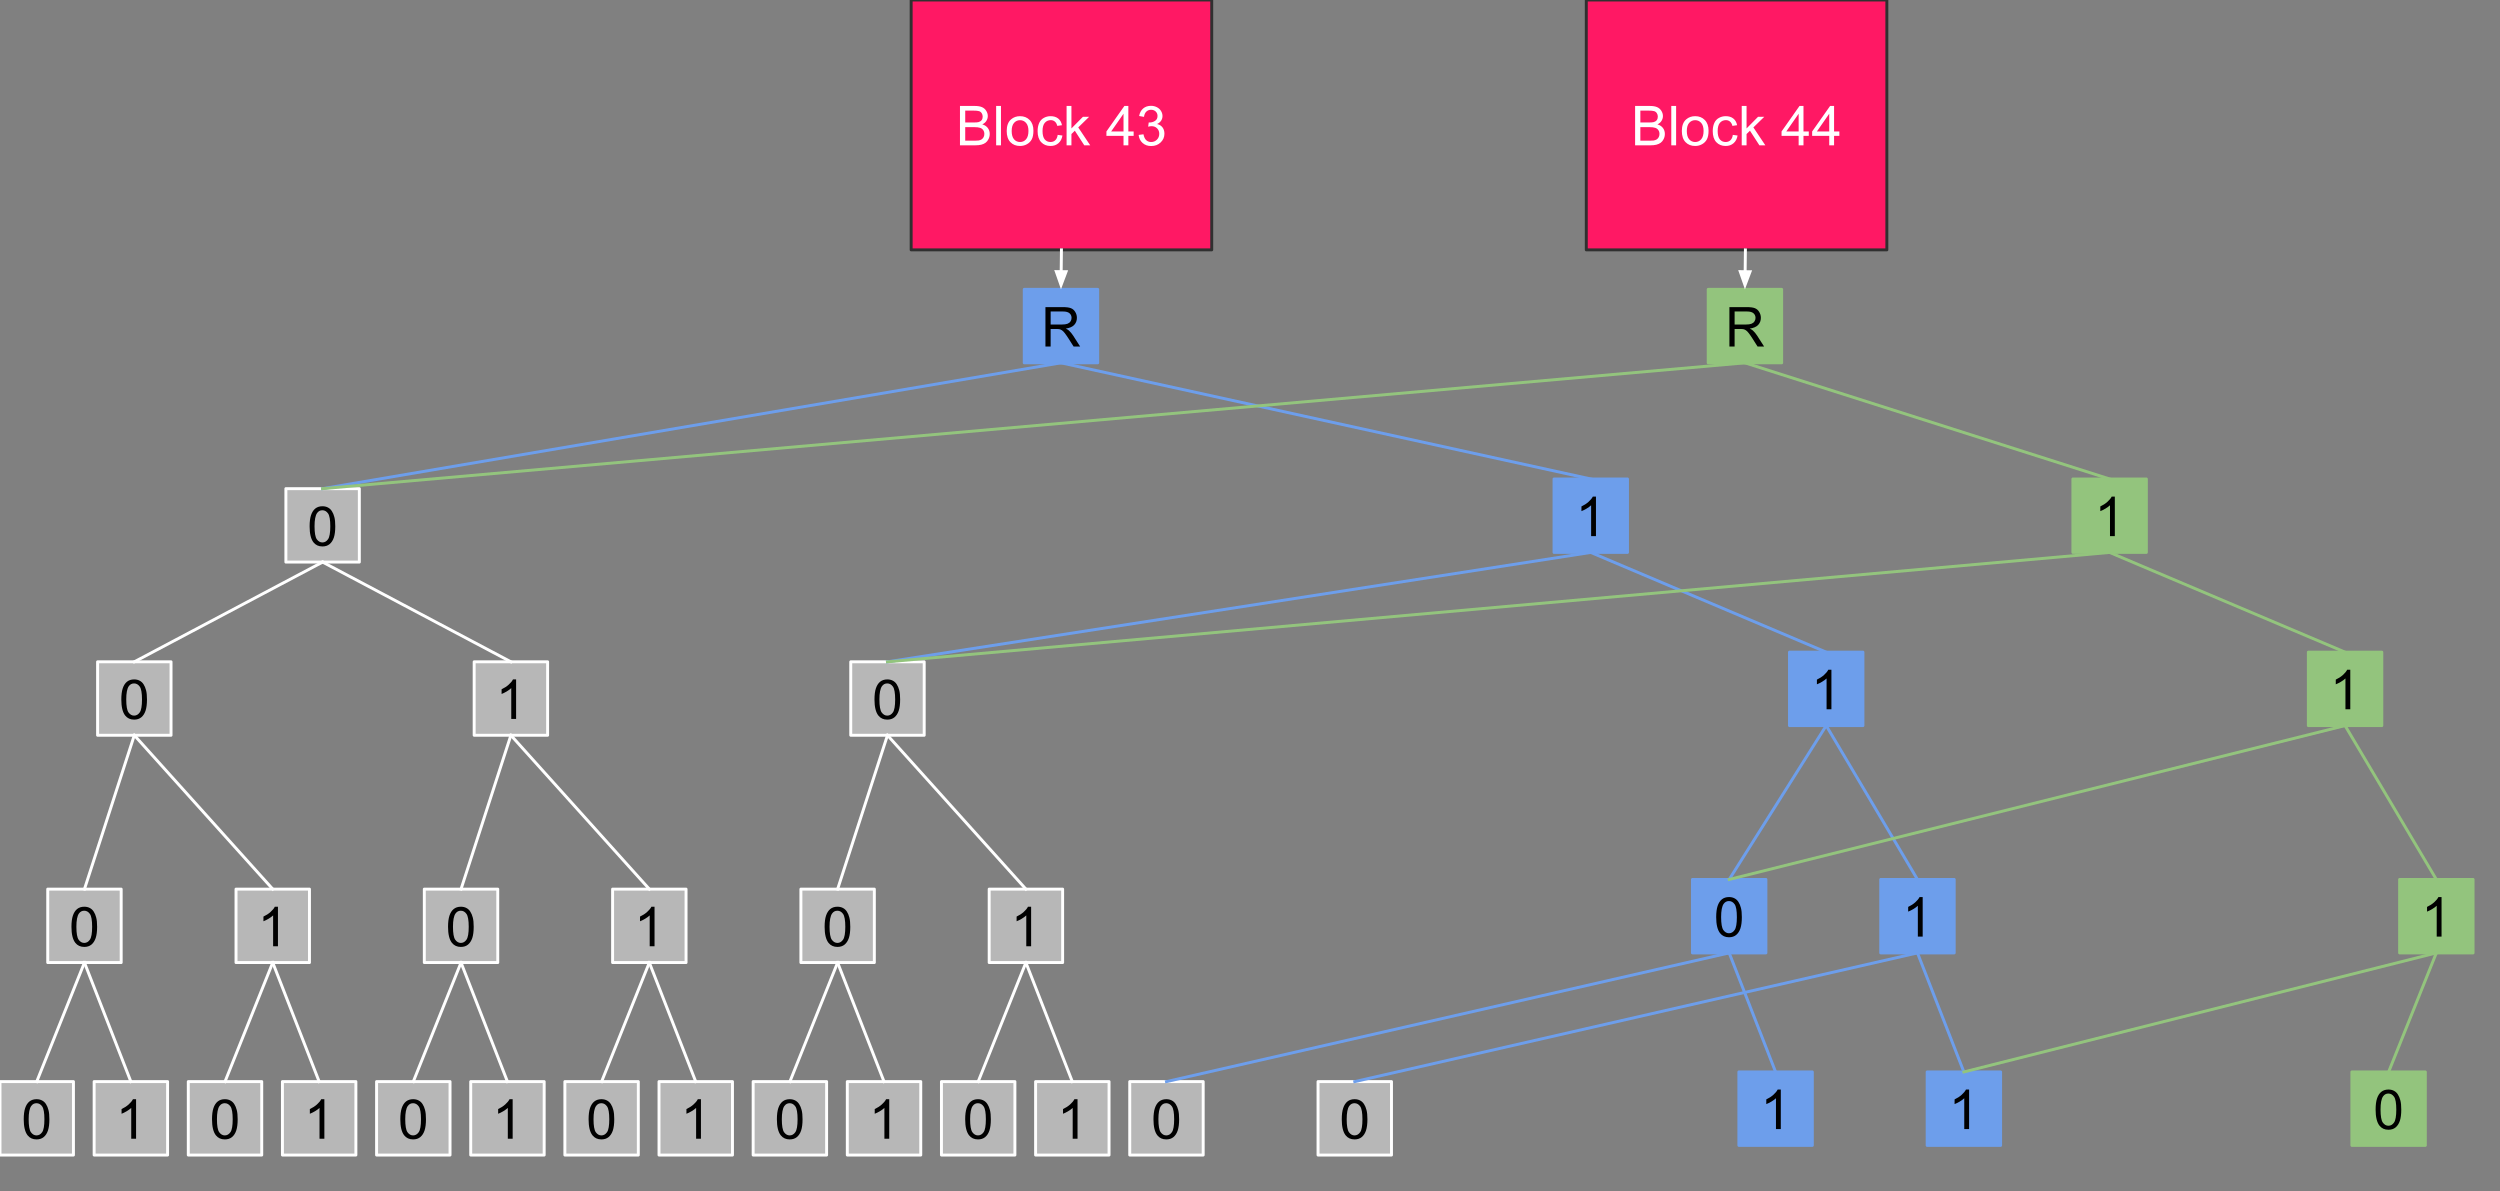 <svg version="1.1" viewBox="0.0 0.0 848.0 404.0" fill="none" stroke="none" stroke-linecap="square" stroke-miterlimit="10" xmlns:xlink="http://www.w3.org/1999/xlink" xmlns="http://www.w3.org/2000/svg"><rect x="0.0" y="0.0" width="848.0" height="404.0" fill="#808080" stroke="none"/><clipPath id="p.0"><path d="m0 0l848.0 0l0 404.0l-848.0 0l0 -404.0z" clip-rule="nonzero"/></clipPath><g clip-path="url(#p.0)"><path fill="#000000" fill-opacity="0.0" d="m0 0l848.0 0l0 404.0l-848.0 0z" fill-rule="evenodd"/><path fill="#b7b7b7" d="m-0.001 366.878l24.913 0l0 24.913l-24.913 0z" fill-rule="evenodd"/><path stroke="#ffffff" stroke-width="1.0" stroke-linejoin="round" stroke-linecap="butt" d="m-0.001 366.878l24.913 0l0 24.913l-24.913 0z" fill-rule="evenodd"/><path fill="#000000" d="m8.049 379.661q0 -2.359 0.484 -3.797q0.484 -1.453 1.438 -2.234q0.969 -0.781 2.422 -0.781q1.078 0 1.891 0.438q0.812 0.422 1.328 1.25q0.531 0.812 0.828 1.984q0.312 1.156 0.312 3.141q0 2.359 -0.484 3.812q-0.484 1.438 -1.453 2.234q-0.953 0.781 -2.422 0.781q-1.922 0 -3.031 -1.391q-1.312 -1.672 -1.312 -5.438zm1.672 0q0 3.297 0.766 4.391q0.781 1.078 1.906 1.078q1.141 0 1.906 -1.094q0.766 -1.094 0.766 -4.375q0 -3.297 -0.766 -4.375q-0.766 -1.078 -1.922 -1.078q-1.125 0 -1.797 0.953q-0.859 1.219 -0.859 4.5z" fill-rule="nonzero"/><path fill="#b7b7b7" d="m31.933 366.878l24.913 0l0 24.913l-24.913 0z" fill-rule="evenodd"/><path stroke="#ffffff" stroke-width="1.0" stroke-linejoin="round" stroke-linecap="butt" d="m31.933 366.878l24.913 0l0 24.913l-24.913 0z" fill-rule="evenodd"/><path fill="#000000" d="m46.155 386.255l-1.641 0l0 -10.453q-0.594 0.562 -1.562 1.141q-0.953 0.562 -1.719 0.844l0 -1.594q1.375 -0.641 2.406 -1.562q1.031 -0.922 1.453 -1.781l1.062 0l0 13.406z" fill-rule="nonzero"/><path fill="#b7b7b7" d="m63.867 366.878l24.913 0l0 24.913l-24.913 0z" fill-rule="evenodd"/><path stroke="#ffffff" stroke-width="1.0" stroke-linejoin="round" stroke-linecap="butt" d="m63.867 366.878l24.913 0l0 24.913l-24.913 0z" fill-rule="evenodd"/><path fill="#000000" d="m71.917 379.661q0 -2.359 0.484 -3.797q0.484 -1.453 1.438 -2.234q0.969 -0.781 2.422 -0.781q1.078 0 1.891 0.438q0.812 0.422 1.328 1.25q0.531 0.812 0.828 1.984q0.312 1.156 0.312 3.141q0 2.359 -0.484 3.812q-0.484 1.438 -1.453 2.234q-0.953 0.781 -2.422 0.781q-1.922 0 -3.031 -1.391q-1.312 -1.672 -1.312 -5.438zm1.672 0q0 3.297 0.766 4.391q0.781 1.078 1.906 1.078q1.141 0 1.906 -1.094q0.766 -1.094 0.766 -4.375q0 -3.297 -0.766 -4.375q-0.766 -1.078 -1.922 -1.078q-1.125 0 -1.797 0.953q-0.859 1.219 -0.859 4.5z" fill-rule="nonzero"/><path fill="#b7b7b7" d="m95.802 366.878l24.913 0l0 24.913l-24.913 0z" fill-rule="evenodd"/><path stroke="#ffffff" stroke-width="1.0" stroke-linejoin="round" stroke-linecap="butt" d="m95.802 366.878l24.913 0l0 24.913l-24.913 0z" fill-rule="evenodd"/><path fill="#000000" d="m110.023 386.255l-1.641 0l0 -10.453q-0.594 0.562 -1.562 1.141q-0.953 0.562 -1.719 0.844l0 -1.594q1.375 -0.641 2.406 -1.562q1.031 -0.922 1.453 -1.781l1.062 0l0 13.406z" fill-rule="nonzero"/><path fill="#b7b7b7" d="m127.736 366.878l24.913 0l0 24.913l-24.913 0z" fill-rule="evenodd"/><path stroke="#ffffff" stroke-width="1.0" stroke-linejoin="round" stroke-linecap="butt" d="m127.736 366.878l24.913 0l0 24.913l-24.913 0z" fill-rule="evenodd"/><path fill="#000000" d="m135.786 379.661q0 -2.359 0.484 -3.797q0.484 -1.453 1.438 -2.234q0.969 -0.781 2.422 -0.781q1.078 0 1.891 0.438q0.812 0.422 1.328 1.25q0.531 0.812 0.828 1.984q0.312 1.156 0.312 3.141q0 2.359 -0.484 3.812q-0.484 1.438 -1.453 2.234q-0.953 0.781 -2.422 0.781q-1.922 0 -3.031 -1.391q-1.312 -1.672 -1.312 -5.438zm1.672 0q0 3.297 0.766 4.391q0.781 1.078 1.906 1.078q1.141 0 1.906 -1.094q0.766 -1.094 0.766 -4.375q0 -3.297 -0.766 -4.375q-0.766 -1.078 -1.922 -1.078q-1.125 0 -1.797 0.953q-0.859 1.219 -0.859 4.5z" fill-rule="nonzero"/><path fill="#b7b7b7" d="m159.67 366.878l24.913 0l0 24.913l-24.913 0z" fill-rule="evenodd"/><path stroke="#ffffff" stroke-width="1.0" stroke-linejoin="round" stroke-linecap="butt" d="m159.67 366.878l24.913 0l0 24.913l-24.913 0z" fill-rule="evenodd"/><path fill="#000000" d="m173.892 386.255l-1.641 0l0 -10.453q-0.594 0.562 -1.562 1.141q-0.953 0.562 -1.719 0.844l0 -1.594q1.375 -0.641 2.406 -1.562q1.031 -0.922 1.453 -1.781l1.062 0l0 13.406z" fill-rule="nonzero"/><path fill="#b7b7b7" d="m191.604 366.878l24.913 0l0 24.913l-24.913 0z" fill-rule="evenodd"/><path stroke="#ffffff" stroke-width="1.0" stroke-linejoin="round" stroke-linecap="butt" d="m191.604 366.878l24.913 0l0 24.913l-24.913 0z" fill-rule="evenodd"/><path fill="#000000" d="m199.654 379.661q0 -2.359 0.484 -3.797q0.484 -1.453 1.438 -2.234q0.969 -0.781 2.422 -0.781q1.078 0 1.891 0.438q0.812 0.422 1.328 1.25q0.531 0.812 0.828 1.984q0.312 1.156 0.312 3.141q0 2.359 -0.484 3.812q-0.484 1.438 -1.453 2.234q-0.953 0.781 -2.422 0.781q-1.922 0 -3.031 -1.391q-1.312 -1.672 -1.312 -5.438zm1.672 0q0 3.297 0.766 4.391q0.781 1.078 1.906 1.078q1.141 0 1.906 -1.094q0.766 -1.094 0.766 -4.375q0 -3.297 -0.766 -4.375q-0.766 -1.078 -1.922 -1.078q-1.125 0 -1.797 0.953q-0.859 1.219 -0.859 4.5z" fill-rule="nonzero"/><path fill="#b7b7b7" d="m223.538 366.878l24.913 0l0 24.913l-24.913 0z" fill-rule="evenodd"/><path stroke="#ffffff" stroke-width="1.0" stroke-linejoin="round" stroke-linecap="butt" d="m223.538 366.878l24.913 0l0 24.913l-24.913 0z" fill-rule="evenodd"/><path fill="#000000" d="m237.76 386.255l-1.641 0l0 -10.453q-0.594 0.562 -1.562 1.141q-0.953 0.562 -1.719 0.844l0 -1.594q1.375 -0.641 2.406 -1.562q1.031 -0.922 1.453 -1.781l1.062 0l0 13.406z" fill-rule="nonzero"/><path fill="#b7b7b7" d="m255.472 366.878l24.913 0l0 24.913l-24.913 0z" fill-rule="evenodd"/><path stroke="#ffffff" stroke-width="1.0" stroke-linejoin="round" stroke-linecap="butt" d="m255.472 366.878l24.913 0l0 24.913l-24.913 0z" fill-rule="evenodd"/><path fill="#000000" d="m263.522 379.661q0 -2.359 0.484 -3.797q0.484 -1.453 1.438 -2.234q0.969 -0.781 2.422 -0.781q1.078 0 1.891 0.438q0.812 0.422 1.328 1.25q0.531 0.812 0.828 1.984q0.312 1.156 0.312 3.141q0 2.359 -0.484 3.812q-0.484 1.438 -1.453 2.234q-0.953 0.781 -2.422 0.781q-1.922 0 -3.031 -1.391q-1.312 -1.672 -1.312 -5.438zm1.672 0q0 3.297 0.766 4.391q0.781 1.078 1.906 1.078q1.141 0 1.906 -1.094q0.766 -1.094 0.766 -4.375q0 -3.297 -0.766 -4.375q-0.766 -1.078 -1.922 -1.078q-1.125 0 -1.797 0.953q-0.859 1.219 -0.859 4.5z" fill-rule="nonzero"/><path fill="#b7b7b7" d="m287.407 366.878l24.913 0l0 24.913l-24.913 0z" fill-rule="evenodd"/><path stroke="#ffffff" stroke-width="1.0" stroke-linejoin="round" stroke-linecap="butt" d="m287.407 366.878l24.913 0l0 24.913l-24.913 0z" fill-rule="evenodd"/><path fill="#000000" d="m301.628 386.255l-1.641 0l0 -10.453q-0.594 0.562 -1.562 1.141q-0.953 0.562 -1.719 0.844l0 -1.594q1.375 -0.641 2.406 -1.562q1.031 -0.922 1.453 -1.781l1.062 0l0 13.406z" fill-rule="nonzero"/><path fill="#b7b7b7" d="m319.341 366.878l24.913 0l0 24.913l-24.913 0z" fill-rule="evenodd"/><path stroke="#ffffff" stroke-width="1.0" stroke-linejoin="round" stroke-linecap="butt" d="m319.341 366.878l24.913 0l0 24.913l-24.913 0z" fill-rule="evenodd"/><path fill="#000000" d="m327.391 379.661q0 -2.359 0.484 -3.797q0.484 -1.453 1.438 -2.234q0.969 -0.781 2.422 -0.781q1.078 0 1.891 0.438q0.812 0.422 1.328 1.25q0.531 0.812 0.828 1.984q0.312 1.156 0.312 3.141q0 2.359 -0.484 3.812q-0.484 1.438 -1.453 2.234q-0.953 0.781 -2.422 0.781q-1.922 0 -3.031 -1.391q-1.312 -1.672 -1.312 -5.438zm1.672 0q0 3.297 0.766 4.391q0.781 1.078 1.906 1.078q1.141 0 1.906 -1.094q0.766 -1.094 0.766 -4.375q0 -3.297 -0.766 -4.375q-0.766 -1.078 -1.922 -1.078q-1.125 0 -1.797 0.953q-0.859 1.219 -0.859 4.5z" fill-rule="nonzero"/><path fill="#b7b7b7" d="m351.275 366.878l24.913 0l0 24.913l-24.913 0z" fill-rule="evenodd"/><path stroke="#ffffff" stroke-width="1.0" stroke-linejoin="round" stroke-linecap="butt" d="m351.275 366.878l24.913 0l0 24.913l-24.913 0z" fill-rule="evenodd"/><path fill="#000000" d="m365.497 386.255l-1.641 0l0 -10.453q-0.594 0.562 -1.562 1.141q-0.953 0.562 -1.719 0.844l0 -1.594q1.375 -0.641 2.406 -1.562q1.031 -0.922 1.453 -1.781l1.062 0l0 13.406z" fill-rule="nonzero"/><path fill="#b7b7b7" d="m383.209 366.878l24.913 0l0 24.913l-24.913 0z" fill-rule="evenodd"/><path stroke="#ffffff" stroke-width="1.0" stroke-linejoin="round" stroke-linecap="butt" d="m383.209 366.878l24.913 0l0 24.913l-24.913 0z" fill-rule="evenodd"/><path fill="#000000" d="m391.259 379.661q0 -2.359 0.484 -3.797q0.484 -1.453 1.438 -2.234q0.969 -0.781 2.422 -0.781q1.078 0 1.891 0.438q0.812 0.422 1.328 1.25q0.531 0.812 0.828 1.984q0.312 1.156 0.312 3.141q0 2.359 -0.484 3.812q-0.484 1.438 -1.453 2.234q-0.953 0.781 -2.422 0.781q-1.922 0 -3.031 -1.391q-1.312 -1.672 -1.312 -5.438zm1.672 0q0 3.297 0.766 4.391q0.781 1.078 1.906 1.078q1.141 0 1.906 -1.094q0.766 -1.094 0.766 -4.375q0 -3.297 -0.766 -4.375q-0.766 -1.078 -1.922 -1.078q-1.125 0 -1.797 0.953q-0.859 1.219 -0.859 4.5z" fill-rule="nonzero"/><path fill="#b7b7b7" d="m447.077 366.878l24.913 0l0 24.913l-24.913 0z" fill-rule="evenodd"/><path stroke="#ffffff" stroke-width="1.0" stroke-linejoin="round" stroke-linecap="butt" d="m447.077 366.878l24.913 0l0 24.913l-24.913 0z" fill-rule="evenodd"/><path fill="#000000" d="m455.127 379.661q0 -2.359 0.484 -3.797q0.484 -1.453 1.438 -2.234q0.969 -0.781 2.422 -0.781q1.078 0 1.891 0.438q0.812 0.422 1.328 1.25q0.531 0.812 0.828 1.984q0.312 1.156 0.312 3.141q0 2.359 -0.484 3.812q-0.484 1.438 -1.453 2.234q-0.953 0.781 -2.422 0.781q-1.922 0 -3.031 -1.391q-1.312 -1.672 -1.312 -5.438zm1.672 0q0 3.297 0.766 4.391q0.781 1.078 1.906 1.078q1.141 0 1.906 -1.094q0.766 -1.094 0.766 -4.375q0 -3.297 -0.766 -4.375q-0.766 -1.078 -1.922 -1.078q-1.125 0 -1.797 0.953q-0.859 1.219 -0.859 4.5z" fill-rule="nonzero"/><path fill="#b7b7b7" d="m16.19 301.587l24.913 0l0 24.913l-24.913 0z" fill-rule="evenodd"/><path stroke="#ffffff" stroke-width="1.0" stroke-linejoin="round" stroke-linecap="butt" d="m16.19 301.587l24.913 0l0 24.913l-24.913 0z" fill-rule="evenodd"/><path fill="#000000" d="m24.24 314.369q0 -2.359 0.484 -3.797q0.484 -1.453 1.438 -2.234q0.969 -0.781 2.422 -0.781q1.078 0 1.891 0.438q0.812 0.422 1.328 1.25q0.531 0.812 0.828 1.984q0.312 1.156 0.312 3.141q0 2.359 -0.484 3.812q-0.484 1.438 -1.453 2.234q-0.953 0.781 -2.422 0.781q-1.922 0 -3.031 -1.391q-1.312 -1.672 -1.312 -5.438zm1.672 0q0 3.297 0.766 4.391q0.781 1.078 1.906 1.078q1.141 0 1.906 -1.094q0.766 -1.094 0.766 -4.375q0 -3.297 -0.766 -4.375q-0.766 -1.078 -1.922 -1.078q-1.125 0 -1.797 0.953q-0.859 1.219 -0.859 4.5z" fill-rule="nonzero"/><path fill="#b7b7b7" d="m80.058 301.587l24.913 0l0 24.913l-24.913 0z" fill-rule="evenodd"/><path stroke="#ffffff" stroke-width="1.0" stroke-linejoin="round" stroke-linecap="butt" d="m80.058 301.587l24.913 0l0 24.913l-24.913 0z" fill-rule="evenodd"/><path fill="#000000" d="m94.28 320.963l-1.641 0l0 -10.453q-0.594 0.562 -1.562 1.141q-0.953 0.562 -1.719 0.844l0 -1.594q1.375 -0.641 2.406 -1.562q1.031 -0.922 1.453 -1.781l1.062 0l0 13.406z" fill-rule="nonzero"/><path fill="#b7b7b7" d="m143.927 301.587l24.913 0l0 24.913l-24.913 0z" fill-rule="evenodd"/><path stroke="#ffffff" stroke-width="1.0" stroke-linejoin="round" stroke-linecap="butt" d="m143.927 301.587l24.913 0l0 24.913l-24.913 0z" fill-rule="evenodd"/><path fill="#000000" d="m151.977 314.369q0 -2.359 0.484 -3.797q0.484 -1.453 1.438 -2.234q0.969 -0.781 2.422 -0.781q1.078 0 1.891 0.438q0.812 0.422 1.328 1.25q0.531 0.812 0.828 1.984q0.312 1.156 0.312 3.141q0 2.359 -0.484 3.812q-0.484 1.438 -1.453 2.234q-0.953 0.781 -2.422 0.781q-1.922 0 -3.031 -1.391q-1.312 -1.672 -1.312 -5.438zm1.672 0q0 3.297 0.766 4.391q0.781 1.078 1.906 1.078q1.141 0 1.906 -1.094q0.766 -1.094 0.766 -4.375q0 -3.297 -0.766 -4.375q-0.766 -1.078 -1.922 -1.078q-1.125 0 -1.797 0.953q-0.859 1.219 -0.859 4.5z" fill-rule="nonzero"/><path fill="#b7b7b7" d="m207.795 301.587l24.913 0l0 24.913l-24.913 0z" fill-rule="evenodd"/><path stroke="#ffffff" stroke-width="1.0" stroke-linejoin="round" stroke-linecap="butt" d="m207.795 301.587l24.913 0l0 24.913l-24.913 0z" fill-rule="evenodd"/><path fill="#000000" d="m222.017 320.963l-1.641 0l0 -10.453q-0.594 0.562 -1.562 1.141q-0.953 0.562 -1.719 0.844l0 -1.594q1.375 -0.641 2.406 -1.562q1.031 -0.922 1.453 -1.781l1.062 0l0 13.406z" fill-rule="nonzero"/><path fill="#b7b7b7" d="m271.663 301.587l24.913 0l0 24.913l-24.913 0z" fill-rule="evenodd"/><path stroke="#ffffff" stroke-width="1.0" stroke-linejoin="round" stroke-linecap="butt" d="m271.663 301.587l24.913 0l0 24.913l-24.913 0z" fill-rule="evenodd"/><path fill="#000000" d="m279.713 314.369q0 -2.359 0.484 -3.797q0.484 -1.453 1.438 -2.234q0.969 -0.781 2.422 -0.781q1.078 0 1.891 0.438q0.812 0.422 1.328 1.25q0.531 0.812 0.828 1.984q0.312 1.156 0.312 3.141q0 2.359 -0.484 3.812q-0.484 1.438 -1.453 2.234q-0.953 0.781 -2.422 0.781q-1.922 0 -3.031 -1.391q-1.312 -1.672 -1.312 -5.438zm1.672 0q0 3.297 0.766 4.391q0.781 1.078 1.906 1.078q1.141 0 1.906 -1.094q0.766 -1.094 0.766 -4.375q0 -3.297 -0.766 -4.375q-0.766 -1.078 -1.922 -1.078q-1.125 0 -1.797 0.953q-0.859 1.219 -0.859 4.5z" fill-rule="nonzero"/><path fill="#b7b7b7" d="m335.532 301.587l24.913 0l0 24.913l-24.913 0z" fill-rule="evenodd"/><path stroke="#ffffff" stroke-width="1.0" stroke-linejoin="round" stroke-linecap="butt" d="m335.532 301.587l24.913 0l0 24.913l-24.913 0z" fill-rule="evenodd"/><path fill="#000000" d="m349.754 320.963l-1.641 0l0 -10.453q-0.594 0.562 -1.562 1.141q-0.953 0.562 -1.719 0.844l0 -1.594q1.375 -0.641 2.406 -1.562q1.031 -0.922 1.453 -1.781l1.062 0l0 13.406z" fill-rule="nonzero"/><path fill="#b7b7b7" d="m33.102 224.487l24.913 0l0 24.913l-24.913 0z" fill-rule="evenodd"/><path stroke="#ffffff" stroke-width="1.0" stroke-linejoin="round" stroke-linecap="butt" d="m33.102 224.487l24.913 0l0 24.913l-24.913 0z" fill-rule="evenodd"/><path fill="#000000" d="m41.152 237.27q0 -2.359 0.484 -3.797q0.484 -1.453 1.438 -2.234q0.969 -0.781 2.422 -0.781q1.078 0 1.891 0.438q0.812 0.422 1.328 1.25q0.531 0.812 0.828 1.984q0.312 1.156 0.312 3.141q0 2.359 -0.484 3.812q-0.484 1.438 -1.453 2.234q-0.953 0.781 -2.422 0.781q-1.922 0 -3.031 -1.391q-1.312 -1.672 -1.312 -5.438zm1.672 0q0 3.297 0.766 4.391q0.781 1.078 1.906 1.078q1.141 0 1.906 -1.094q0.766 -1.094 0.766 -4.375q0 -3.297 -0.766 -4.375q-0.766 -1.078 -1.922 -1.078q-1.125 0 -1.797 0.953q-0.859 1.219 -0.859 4.5z" fill-rule="nonzero"/><path fill="#b7b7b7" d="m160.838 224.487l24.913 0l0 24.913l-24.913 0z" fill-rule="evenodd"/><path stroke="#ffffff" stroke-width="1.0" stroke-linejoin="round" stroke-linecap="butt" d="m160.838 224.487l24.913 0l0 24.913l-24.913 0z" fill-rule="evenodd"/><path fill="#000000" d="m175.06 243.863l-1.641 0l0 -10.453q-0.594 0.562 -1.562 1.141q-0.953 0.562 -1.719 0.844l0 -1.594q1.375 -0.641 2.406 -1.562q1.031 -0.922 1.453 -1.781l1.062 0l0 13.406z" fill-rule="nonzero"/><path fill="#b7b7b7" d="m288.575 224.487l24.913 0l0 24.913l-24.913 0z" fill-rule="evenodd"/><path stroke="#ffffff" stroke-width="1.0" stroke-linejoin="round" stroke-linecap="butt" d="m288.575 224.487l24.913 0l0 24.913l-24.913 0z" fill-rule="evenodd"/><path fill="#000000" d="m296.625 237.27q0 -2.359 0.484 -3.797q0.484 -1.453 1.438 -2.234q0.969 -0.781 2.422 -0.781q1.078 0 1.891 0.438q0.812 0.422 1.328 1.25q0.531 0.812 0.828 1.984q0.312 1.156 0.312 3.141q0 2.359 -0.484 3.812q-0.484 1.438 -1.453 2.234q-0.953 0.781 -2.422 0.781q-1.922 0 -3.031 -1.391q-1.312 -1.672 -1.312 -5.438zm1.672 0q0 3.297 0.766 4.391q0.781 1.078 1.906 1.078q1.141 0 1.906 -1.094q0.766 -1.094 0.766 -4.375q0 -3.297 -0.766 -4.375q-0.766 -1.078 -1.922 -1.078q-1.125 0 -1.797 0.953q-0.859 1.219 -0.859 4.5z" fill-rule="nonzero"/><path fill="#b7b7b7" d="m96.972 165.747l24.913 0l0 24.913l-24.913 0z" fill-rule="evenodd"/><path stroke="#ffffff" stroke-width="1.0" stroke-linejoin="round" stroke-linecap="butt" d="m96.972 165.747l24.913 0l0 24.913l-24.913 0z" fill-rule="evenodd"/><path fill="#000000" d="m105.022 178.53q0 -2.359 0.484 -3.797q0.484 -1.453 1.438 -2.234q0.969 -0.781 2.422 -0.781q1.078 0 1.891 0.438q0.812 0.422 1.328 1.25q0.531 0.812 0.828 1.984q0.312 1.156 0.312 3.141q0 2.359 -0.484 3.812q-0.484 1.438 -1.453 2.234q-0.953 0.781 -2.422 0.781q-1.922 0 -3.031 -1.391q-1.312 -1.672 -1.312 -5.438zm1.672 0q0 3.297 0.766 4.391q0.781 1.078 1.906 1.078q1.141 0 1.906 -1.094q0.766 -1.094 0.766 -4.375q0 -3.297 -0.766 -4.375q-0.766 -1.078 -1.922 -1.078q-1.125 0 -1.797 0.953q-0.859 1.219 -0.859 4.5z" fill-rule="nonzero"/><path fill="#000000" fill-opacity="0.0" d="m45.558 224.487l63.874 -33.827" fill-rule="evenodd"/><path stroke="#ffffff" stroke-width="1.0" stroke-linejoin="round" stroke-linecap="butt" d="m45.558 224.487l63.874 -33.827" fill-rule="evenodd"/><path fill="#000000" fill-opacity="0.0" d="m173.295 224.487l-63.874 -33.827" fill-rule="evenodd"/><path stroke="#ffffff" stroke-width="1.0" stroke-linejoin="round" stroke-linecap="butt" d="m173.295 224.487l-63.874 -33.827" fill-rule="evenodd"/><path fill="#000000" fill-opacity="0.0" d="m28.647 301.587l16.913 -52.189" fill-rule="evenodd"/><path stroke="#ffffff" stroke-width="1.0" stroke-linejoin="round" stroke-linecap="butt" d="m28.647 301.587l16.913 -52.189" fill-rule="evenodd"/><path fill="#000000" fill-opacity="0.0" d="m92.515 301.587l-46.961 -52.189" fill-rule="evenodd"/><path stroke="#ffffff" stroke-width="1.0" stroke-linejoin="round" stroke-linecap="butt" d="m92.515 301.587l-46.961 -52.189" fill-rule="evenodd"/><path fill="#000000" fill-opacity="0.0" d="m156.383 301.587l16.913 -52.189" fill-rule="evenodd"/><path stroke="#ffffff" stroke-width="1.0" stroke-linejoin="round" stroke-linecap="butt" d="m156.383 301.587l16.913 -52.189" fill-rule="evenodd"/><path fill="#000000" fill-opacity="0.0" d="m220.252 301.587l-46.961 -52.189" fill-rule="evenodd"/><path stroke="#ffffff" stroke-width="1.0" stroke-linejoin="round" stroke-linecap="butt" d="m220.252 301.587l-46.961 -52.189" fill-rule="evenodd"/><path fill="#000000" fill-opacity="0.0" d="m284.12 301.587l16.913 -52.189" fill-rule="evenodd"/><path stroke="#ffffff" stroke-width="1.0" stroke-linejoin="round" stroke-linecap="butt" d="m284.12 301.587l16.913 -52.189" fill-rule="evenodd"/><path fill="#000000" fill-opacity="0.0" d="m347.988 301.587l-46.961 -52.189" fill-rule="evenodd"/><path stroke="#ffffff" stroke-width="1.0" stroke-linejoin="round" stroke-linecap="butt" d="m347.988 301.587l-46.961 -52.189" fill-rule="evenodd"/><path fill="#000000" fill-opacity="0.0" d="m12.456 366.878l16.189 -40.378" fill-rule="evenodd"/><path stroke="#ffffff" stroke-width="1.0" stroke-linejoin="round" stroke-linecap="butt" d="m12.456 366.878l16.189 -40.378" fill-rule="evenodd"/><path fill="#000000" fill-opacity="0.0" d="m44.39 366.878l-15.748 -40.378" fill-rule="evenodd"/><path stroke="#ffffff" stroke-width="1.0" stroke-linejoin="round" stroke-linecap="butt" d="m44.39 366.878l-15.748 -40.378" fill-rule="evenodd"/><path fill="#000000" fill-opacity="0.0" d="m76.324 366.878l16.189 -40.378" fill-rule="evenodd"/><path stroke="#ffffff" stroke-width="1.0" stroke-linejoin="round" stroke-linecap="butt" d="m76.324 366.878l16.189 -40.378" fill-rule="evenodd"/><path fill="#000000" fill-opacity="0.0" d="m108.258 366.878l-15.748 -40.378" fill-rule="evenodd"/><path stroke="#ffffff" stroke-width="1.0" stroke-linejoin="round" stroke-linecap="butt" d="m108.258 366.878l-15.748 -40.378" fill-rule="evenodd"/><path fill="#000000" fill-opacity="0.0" d="m140.192 366.878l16.189 -40.378" fill-rule="evenodd"/><path stroke="#ffffff" stroke-width="1.0" stroke-linejoin="round" stroke-linecap="butt" d="m140.192 366.878l16.189 -40.378" fill-rule="evenodd"/><path fill="#000000" fill-opacity="0.0" d="m172.127 366.878l-15.748 -40.378" fill-rule="evenodd"/><path stroke="#ffffff" stroke-width="1.0" stroke-linejoin="round" stroke-linecap="butt" d="m172.127 366.878l-15.748 -40.378" fill-rule="evenodd"/><path fill="#000000" fill-opacity="0.0" d="m204.061 366.878l16.189 -40.378" fill-rule="evenodd"/><path stroke="#ffffff" stroke-width="1.0" stroke-linejoin="round" stroke-linecap="butt" d="m204.061 366.878l16.189 -40.378" fill-rule="evenodd"/><path fill="#000000" fill-opacity="0.0" d="m235.995 366.878l-15.748 -40.378" fill-rule="evenodd"/><path stroke="#ffffff" stroke-width="1.0" stroke-linejoin="round" stroke-linecap="butt" d="m235.995 366.878l-15.748 -40.378" fill-rule="evenodd"/><path fill="#000000" fill-opacity="0.0" d="m267.929 366.878l16.189 -40.378" fill-rule="evenodd"/><path stroke="#ffffff" stroke-width="1.0" stroke-linejoin="round" stroke-linecap="butt" d="m267.929 366.878l16.189 -40.378" fill-rule="evenodd"/><path fill="#000000" fill-opacity="0.0" d="m299.863 366.878l-15.748 -40.378" fill-rule="evenodd"/><path stroke="#ffffff" stroke-width="1.0" stroke-linejoin="round" stroke-linecap="butt" d="m299.863 366.878l-15.748 -40.378" fill-rule="evenodd"/><path fill="#000000" fill-opacity="0.0" d="m331.797 366.878l16.189 -40.378" fill-rule="evenodd"/><path stroke="#ffffff" stroke-width="1.0" stroke-linejoin="round" stroke-linecap="butt" d="m331.797 366.878l16.189 -40.378" fill-rule="evenodd"/><path fill="#000000" fill-opacity="0.0" d="m363.732 366.878l-15.748 -40.378" fill-rule="evenodd"/><path stroke="#ffffff" stroke-width="1.0" stroke-linejoin="round" stroke-linecap="butt" d="m363.732 366.878l-15.748 -40.378" fill-rule="evenodd"/><path fill="#ff1864" d="m309.063 -0.001l101.953 0l0 84.756l-101.953 0z" fill-rule="evenodd"/><path stroke="#303030" stroke-width="1.0" stroke-linejoin="round" stroke-linecap="butt" d="m309.063 -0.001l101.953 0l0 84.756l-101.953 0z" fill-rule="evenodd"/><path fill="#ffffff" d="m325.621 49.297l0 -13.359l5.016 0q1.531 0 2.453 0.406q0.922 0.406 1.438 1.25q0.531 0.844 0.531 1.766q0 0.859 -0.469 1.625q-0.453 0.75 -1.391 1.203q1.203 0.359 1.859 1.219q0.656 0.859 0.656 2.016q0 0.938 -0.406 1.75q-0.391 0.797 -0.984 1.234q-0.578 0.438 -1.453 0.672q-0.875 0.219 -2.156 0.219l-5.094 0zm1.781 -7.75l2.875 0q1.188 0 1.688 -0.141q0.672 -0.203 1.016 -0.672q0.344 -0.469 0.344 -1.172q0 -0.656 -0.328 -1.156q-0.312 -0.516 -0.906 -0.703q-0.594 -0.188 -2.031 -0.188l-2.656 0l0 4.031zm0 6.172l3.312 0q0.859 0 1.203 -0.062q0.609 -0.109 1.016 -0.359q0.422 -0.266 0.688 -0.75q0.266 -0.484 0.266 -1.125q0 -0.75 -0.391 -1.297q-0.375 -0.547 -1.062 -0.766q-0.672 -0.234 -1.953 -0.234l-3.078 0l0 4.594zm10.49 1.578l0 -13.359l1.641 0l0 13.359l-1.641 0zm3.582 -4.844q0 -2.688 1.484 -3.969q1.25 -1.078 3.047 -1.078q2.0 0 3.266 1.312q1.266 1.297 1.266 3.609q0 1.859 -0.562 2.938q-0.562 1.062 -1.641 1.656q-1.062 0.594 -2.328 0.594q-2.031 0 -3.281 -1.297q-1.25 -1.312 -1.25 -3.766zm1.688 0q0 1.859 0.797 2.797q0.812 0.922 2.047 0.922q1.219 0 2.031 -0.922q0.812 -0.938 0.812 -2.844q0 -1.797 -0.812 -2.719q-0.812 -0.922 -2.031 -0.922q-1.234 0 -2.047 0.922q-0.797 0.906 -0.797 2.766zm15.61 1.297l1.609 0.219q-0.266 1.656 -1.359 2.609q-1.078 0.938 -2.672 0.938q-1.984 0 -3.188 -1.297q-1.203 -1.297 -1.203 -3.719q0 -1.578 0.516 -2.75q0.516 -1.172 1.578 -1.75q1.062 -0.594 2.312 -0.594q1.578 0 2.578 0.797q1.0 0.797 1.281 2.266l-1.594 0.234q-0.234 -0.969 -0.812 -1.453q-0.578 -0.5 -1.391 -0.5q-1.234 0 -2.016 0.891q-0.781 0.891 -0.781 2.812q0 1.953 0.75 2.844q0.75 0.875 1.953 0.875q0.969 0 1.609 -0.594q0.656 -0.594 0.828 -1.828zm3.016 3.547l0 -13.359l1.641 0l0 7.625l3.891 -3.938l2.109 0l-3.688 3.594l4.062 6.078l-2.016 0l-3.203 -4.953l-1.156 1.125l0 3.828l-1.641 0zm19.308 0l0 -3.203l-5.797 0l0 -1.5l6.094 -8.656l1.344 0l0 8.656l1.797 0l0 1.5l-1.797 0l0 3.203l-1.641 0zm0 -4.703l0 -6.016l-4.188 6.016l4.188 0zm5.126 1.172l1.641 -0.219q0.281 1.406 0.953 2.016q0.688 0.609 1.656 0.609q1.156 0 1.953 -0.797q0.797 -0.797 0.797 -1.984q0 -1.125 -0.734 -1.859q-0.734 -0.734 -1.875 -0.734q-0.469 0 -1.156 0.172l0.188 -1.438q0.156 0.016 0.266 0.016q1.047 0 1.875 -0.547q0.844 -0.547 0.844 -1.672q0 -0.906 -0.609 -1.5q-0.609 -0.594 -1.578 -0.594q-0.953 0 -1.594 0.609q-0.641 0.594 -0.812 1.797l-1.641 -0.297q0.297 -1.641 1.359 -2.547q1.062 -0.906 2.656 -0.906q1.094 0 2.0 0.469q0.922 0.469 1.406 1.281q0.5 0.812 0.5 1.719q0 0.859 -0.469 1.578q-0.469 0.703 -1.375 1.125q1.188 0.281 1.844 1.141q0.656 0.859 0.656 2.156q0 1.734 -1.281 2.953q-1.266 1.219 -3.219 1.219q-1.766 0 -2.922 -1.047q-1.156 -1.047 -1.328 -2.719z" fill-rule="nonzero"/><path fill="#ff1864" d="m538.068 -0.001l101.953 0l0 84.756l-101.953 0z" fill-rule="evenodd"/><path stroke="#303030" stroke-width="1.0" stroke-linejoin="round" stroke-linecap="butt" d="m538.068 -0.001l101.953 0l0 84.756l-101.953 0z" fill-rule="evenodd"/><path fill="#ffffff" d="m554.626 49.297l0 -13.359l5.016 0q1.531 0 2.453 0.406q0.922 0.406 1.438 1.25q0.531 0.844 0.531 1.766q0 0.859 -0.469 1.625q-0.453 0.75 -1.391 1.203q1.203 0.359 1.859 1.219q0.656 0.859 0.656 2.016q0 0.938 -0.406 1.75q-0.391 0.797 -0.984 1.234q-0.578 0.438 -1.453 0.672q-0.875 0.219 -2.156 0.219l-5.094 0zm1.781 -7.75l2.875 0q1.188 0 1.688 -0.141q0.672 -0.203 1.016 -0.672q0.344 -0.469 0.344 -1.172q0 -0.656 -0.328 -1.156q-0.312 -0.516 -0.906 -0.703q-0.594 -0.188 -2.031 -0.188l-2.656 0l0 4.031zm0 6.172l3.312 0q0.859 0 1.203 -0.062q0.609 -0.109 1.016 -0.359q0.422 -0.266 0.688 -0.75q0.266 -0.484 0.266 -1.125q0 -0.75 -0.391 -1.297q-0.375 -0.547 -1.062 -0.766q-0.672 -0.234 -1.953 -0.234l-3.078 0l0 4.594zm10.49 1.578l0 -13.359l1.641 0l0 13.359l-1.641 0zm3.582 -4.844q0 -2.688 1.484 -3.969q1.25 -1.078 3.047 -1.078q2.0 0 3.266 1.312q1.266 1.297 1.266 3.609q0 1.859 -0.562 2.938q-0.562 1.062 -1.641 1.656q-1.062 0.594 -2.328 0.594q-2.031 0 -3.281 -1.297q-1.25 -1.312 -1.25 -3.766zm1.688 0q0 1.859 0.797 2.797q0.812 0.922 2.047 0.922q1.219 0 2.031 -0.922q0.812 -0.938 0.812 -2.844q0 -1.797 -0.812 -2.719q-0.812 -0.922 -2.031 -0.922q-1.234 0 -2.047 0.922q-0.797 0.906 -0.797 2.766zm15.61 1.297l1.609 0.219q-0.266 1.656 -1.359 2.609q-1.078 0.938 -2.672 0.938q-1.984 0 -3.188 -1.297q-1.203 -1.297 -1.203 -3.719q0 -1.578 0.516 -2.75q0.516 -1.172 1.578 -1.75q1.062 -0.594 2.312 -0.594q1.578 0 2.578 0.797q1.0 0.797 1.281 2.266l-1.594 0.234q-0.234 -0.969 -0.812 -1.453q-0.578 -0.5 -1.391 -0.5q-1.234 0 -2.016 0.891q-0.781 0.891 -0.781 2.812q0 1.953 0.75 2.844q0.75 0.875 1.953 0.875q0.969 0 1.609 -0.594q0.656 -0.594 0.828 -1.828zm3.016 3.547l0 -13.359l1.641 0l0 7.625l3.891 -3.938l2.109 0l-3.688 3.594l4.062 6.078l-2.016 0l-3.203 -4.953l-1.156 1.125l0 3.828l-1.641 0zm19.308 0l0 -3.203l-5.797 0l0 -1.5l6.094 -8.656l1.344 0l0 8.656l1.797 0l0 1.5l-1.797 0l0 3.203l-1.641 0zm0 -4.703l0 -6.016l-4.188 6.016l4.188 0zm10.376 4.703l0 -3.203l-5.797 0l0 -1.5l6.094 -8.656l1.344 0l0 8.656l1.797 0l0 1.5l-1.797 0l0 3.203l-1.641 0zm0 -4.703l0 -6.016l-4.188 6.016l4.188 0z" fill-rule="nonzero"/><path fill="#6d9eeb" d="m347.425 98.155l24.913 0l0 24.913l-24.913 0z" fill-rule="evenodd"/><path stroke="#6d9eeb" stroke-width="1.0" stroke-linejoin="round" stroke-linecap="butt" d="m347.425 98.155l24.913 0l0 24.913l-24.913 0z" fill-rule="evenodd"/><path fill="#000000" d="m354.614 117.532l0 -13.359l5.922 0q1.781 0 2.703 0.359q0.938 0.359 1.484 1.281q0.562 0.906 0.562 2.016q0 1.406 -0.922 2.391q-0.922 0.969 -2.844 1.234q0.703 0.344 1.078 0.672q0.766 0.703 1.453 1.766l2.328 3.641l-2.219 0l-1.766 -2.781q-0.781 -1.203 -1.281 -1.828q-0.5 -0.641 -0.906 -0.891q-0.391 -0.266 -0.797 -0.359q-0.297 -0.078 -0.984 -0.078l-2.047 0l0 5.938l-1.766 0zm1.766 -7.453l3.797 0q1.219 0 1.891 -0.25q0.688 -0.266 1.047 -0.812q0.359 -0.547 0.359 -1.188q0 -0.953 -0.688 -1.562q-0.688 -0.609 -2.188 -0.609l-4.219 0l0 4.422z" fill-rule="nonzero"/><path fill="#000000" fill-opacity="0.0" d="m360.039 84.755l-0.157 13.386" fill-rule="evenodd"/><path stroke="#ffffff" stroke-width="1.0" stroke-linejoin="round" stroke-linecap="butt" d="m360.039 84.755l-0.087 7.386" fill-rule="evenodd"/><path fill="#ffffff" stroke="#ffffff" stroke-width="1.0" stroke-linecap="butt" d="m358.301 92.121l1.598 4.557l1.705 -4.518z" fill-rule="evenodd"/><path fill="#6d9eeb" d="m589.826 363.601l24.913 0l0 24.913l-24.913 0z" fill-rule="evenodd"/><path stroke="#6d9eeb" stroke-width="1.0" stroke-linejoin="round" stroke-linecap="butt" d="m589.826 363.601l24.913 0l0 24.913l-24.913 0z" fill-rule="evenodd"/><path fill="#000000" d="m604.048 382.978l-1.641 0l0 -10.453q-0.594 0.562 -1.562 1.141q-0.953 0.562 -1.719 0.844l0 -1.594q1.375 -0.641 2.406 -1.562q1.031 -0.922 1.453 -1.781l1.062 0l0 13.406z" fill-rule="nonzero"/><path fill="#6d9eeb" d="m653.694 363.601l24.913 0l0 24.913l-24.913 0z" fill-rule="evenodd"/><path stroke="#6d9eeb" stroke-width="1.0" stroke-linejoin="round" stroke-linecap="butt" d="m653.694 363.601l24.913 0l0 24.913l-24.913 0z" fill-rule="evenodd"/><path fill="#000000" d="m667.916 382.978l-1.641 0l0 -10.453q-0.594 0.562 -1.562 1.141q-0.953 0.562 -1.719 0.844l0 -1.594q1.375 -0.641 2.406 -1.562q1.031 -0.922 1.453 -1.781l1.062 0l0 13.406z" fill-rule="nonzero"/><path fill="#6d9eeb" d="m574.082 298.31l24.913 0l0 24.913l-24.913 0z" fill-rule="evenodd"/><path stroke="#6d9eeb" stroke-width="1.0" stroke-linejoin="round" stroke-linecap="butt" d="m574.082 298.31l24.913 0l0 24.913l-24.913 0z" fill-rule="evenodd"/><path fill="#000000" d="m582.132 311.093q0 -2.359 0.484 -3.797q0.484 -1.453 1.438 -2.234q0.969 -0.781 2.422 -0.781q1.078 0 1.891 0.438q0.812 0.422 1.328 1.25q0.531 0.812 0.828 1.984q0.312 1.156 0.312 3.141q0 2.359 -0.484 3.812q-0.484 1.438 -1.453 2.234q-0.953 0.781 -2.422 0.781q-1.922 0 -3.031 -1.391q-1.312 -1.672 -1.312 -5.438zm1.672 0q0 3.297 0.766 4.391q0.781 1.078 1.906 1.078q1.141 0 1.906 -1.094q0.766 -1.094 0.766 -4.375q0 -3.297 -0.766 -4.375q-0.766 -1.078 -1.922 -1.078q-1.125 0 -1.797 0.953q-0.859 1.219 -0.859 4.5z" fill-rule="nonzero"/><path fill="#6d9eeb" d="m637.951 298.31l24.913 0l0 24.913l-24.913 0z" fill-rule="evenodd"/><path stroke="#6d9eeb" stroke-width="1.0" stroke-linejoin="round" stroke-linecap="butt" d="m637.951 298.31l24.913 0l0 24.913l-24.913 0z" fill-rule="evenodd"/><path fill="#000000" d="m652.173 317.686l-1.641 0l0 -10.453q-0.594 0.562 -1.562 1.141q-0.953 0.562 -1.719 0.844l0 -1.594q1.375 -0.641 2.406 -1.562q1.031 -0.922 1.453 -1.781l1.062 0l0 13.406z" fill-rule="nonzero"/><path fill="#6d9eeb" d="m606.994 221.21l24.913 0l0 24.913l-24.913 0z" fill-rule="evenodd"/><path stroke="#6d9eeb" stroke-width="1.0" stroke-linejoin="round" stroke-linecap="butt" d="m606.994 221.21l24.913 0l0 24.913l-24.913 0z" fill-rule="evenodd"/><path fill="#000000" d="m621.216 240.587l-1.641 0l0 -10.453q-0.594 0.562 -1.562 1.141q-0.953 0.562 -1.719 0.844l0 -1.594q1.375 -0.641 2.406 -1.562q1.031 -0.922 1.453 -1.781l1.062 0l0 13.406z" fill-rule="nonzero"/><path fill="#6d9eeb" d="m527.127 162.47l24.913 0l0 24.913l-24.913 0z" fill-rule="evenodd"/><path stroke="#6d9eeb" stroke-width="1.0" stroke-linejoin="round" stroke-linecap="butt" d="m527.127 162.47l24.913 0l0 24.913l-24.913 0z" fill-rule="evenodd"/><path fill="#000000" d="m541.349 181.846l-1.641 0l0 -10.453q-0.594 0.562 -1.562 1.141q-0.953 0.562 -1.719 0.844l0 -1.594q1.375 -0.641 2.406 -1.562q1.031 -0.922 1.453 -1.781l1.062 0l0 13.406z" fill-rule="nonzero"/><path fill="#000000" fill-opacity="0.0" d="m586.539 298.31l32.913 -52.189" fill-rule="evenodd"/><path stroke="#6d9eeb" stroke-width="1.0" stroke-linejoin="round" stroke-linecap="butt" d="m586.539 298.31l32.913 -52.189" fill-rule="evenodd"/><path fill="#000000" fill-opacity="0.0" d="m650.407 298.31l-30.961 -52.189" fill-rule="evenodd"/><path stroke="#6d9eeb" stroke-width="1.0" stroke-linejoin="round" stroke-linecap="butt" d="m650.407 298.31l-30.961 -52.189" fill-rule="evenodd"/><path fill="#000000" fill-opacity="0.0" d="m619.451 221.21l-79.874 -33.827" fill-rule="evenodd"/><path stroke="#6d9eeb" stroke-width="1.0" stroke-linejoin="round" stroke-linecap="butt" d="m619.451 221.21l-79.874 -33.827" fill-rule="evenodd"/><path fill="#000000" fill-opacity="0.0" d="m395.666 366.878l190.866 -43.654" fill-rule="evenodd"/><path stroke="#6d9eeb" stroke-width="1.0" stroke-linejoin="round" stroke-linecap="butt" d="m395.666 366.878l190.866 -43.654" fill-rule="evenodd"/><path fill="#000000" fill-opacity="0.0" d="m602.282 363.601l-15.748 -40.378" fill-rule="evenodd"/><path stroke="#6d9eeb" stroke-width="1.0" stroke-linejoin="round" stroke-linecap="butt" d="m602.282 363.601l-15.748 -40.378" fill-rule="evenodd"/><path fill="#000000" fill-opacity="0.0" d="m459.534 366.878l190.866 -43.654" fill-rule="evenodd"/><path stroke="#6d9eeb" stroke-width="1.0" stroke-linejoin="round" stroke-linecap="butt" d="m459.534 366.878l190.866 -43.654" fill-rule="evenodd"/><path fill="#000000" fill-opacity="0.0" d="m666.151 363.601l-15.748 -40.378" fill-rule="evenodd"/><path stroke="#6d9eeb" stroke-width="1.0" stroke-linejoin="round" stroke-linecap="butt" d="m666.151 363.601l-15.748 -40.378" fill-rule="evenodd"/><path fill="#93c47d" d="m797.76 363.601l24.913 0l0 24.913l-24.913 0z" fill-rule="evenodd"/><path stroke="#93c47d" stroke-width="1.0" stroke-linejoin="round" stroke-linecap="butt" d="m797.76 363.601l24.913 0l0 24.913l-24.913 0z" fill-rule="evenodd"/><path fill="#000000" d="m805.81 376.384q0 -2.359 0.484 -3.797q0.484 -1.453 1.438 -2.234q0.969 -0.781 2.422 -0.781q1.078 0 1.891 0.438q0.812 0.422 1.328 1.25q0.531 0.812 0.828 1.984q0.312 1.156 0.312 3.141q0 2.359 -0.484 3.812q-0.484 1.438 -1.453 2.234q-0.953 0.781 -2.422 0.781q-1.922 0 -3.031 -1.391q-1.312 -1.672 -1.312 -5.438zm1.672 0q0 3.297 0.766 4.391q0.781 1.078 1.906 1.078q1.141 0 1.906 -1.094q0.766 -1.094 0.766 -4.375q0 -3.297 -0.766 -4.375q-0.766 -1.078 -1.922 -1.078q-1.125 0 -1.797 0.953q-0.859 1.219 -0.859 4.5z" fill-rule="nonzero"/><path fill="#93c47d" d="m813.951 298.31l24.913 0l0 24.913l-24.913 0z" fill-rule="evenodd"/><path stroke="#93c47d" stroke-width="1.0" stroke-linejoin="round" stroke-linecap="butt" d="m813.951 298.31l24.913 0l0 24.913l-24.913 0z" fill-rule="evenodd"/><path fill="#000000" d="m828.173 317.686l-1.641 0l0 -10.453q-0.594 0.562 -1.562 1.141q-0.953 0.562 -1.719 0.844l0 -1.594q1.375 -0.641 2.406 -1.562q1.031 -0.922 1.453 -1.781l1.062 0l0 13.406z" fill-rule="nonzero"/><path fill="#93c47d" d="m782.994 221.21l24.913 0l0 24.913l-24.913 0z" fill-rule="evenodd"/><path stroke="#93c47d" stroke-width="1.0" stroke-linejoin="round" stroke-linecap="butt" d="m782.994 221.21l24.913 0l0 24.913l-24.913 0z" fill-rule="evenodd"/><path fill="#000000" d="m797.216 240.587l-1.641 0l0 -10.453q-0.594 0.562 -1.562 1.141q-0.953 0.562 -1.719 0.844l0 -1.594q1.375 -0.641 2.406 -1.562q1.031 -0.922 1.453 -1.781l1.062 0l0 13.406z" fill-rule="nonzero"/><path fill="#93c47d" d="m703.127 162.47l24.913 0l0 24.913l-24.913 0z" fill-rule="evenodd"/><path stroke="#93c47d" stroke-width="1.0" stroke-linejoin="round" stroke-linecap="butt" d="m703.127 162.47l24.913 0l0 24.913l-24.913 0z" fill-rule="evenodd"/><path fill="#000000" d="m717.349 181.846l-1.641 0l0 -10.453q-0.594 0.562 -1.562 1.141q-0.953 0.562 -1.719 0.844l0 -1.594q1.375 -0.641 2.406 -1.562q1.031 -0.922 1.453 -1.781l1.062 0l0 13.406z" fill-rule="nonzero"/><path fill="#000000" fill-opacity="0.0" d="m826.407 298.31l-30.961 -52.189" fill-rule="evenodd"/><path stroke="#93c47d" stroke-width="1.0" stroke-linejoin="round" stroke-linecap="butt" d="m826.407 298.31l-30.961 -52.189" fill-rule="evenodd"/><path fill="#000000" fill-opacity="0.0" d="m795.451 221.21l-79.874 -33.827" fill-rule="evenodd"/><path stroke="#93c47d" stroke-width="1.0" stroke-linejoin="round" stroke-linecap="butt" d="m795.451 221.21l-79.874 -33.827" fill-rule="evenodd"/><path fill="#000000" fill-opacity="0.0" d="m810.216 363.601l16.189 -40.378" fill-rule="evenodd"/><path stroke="#93c47d" stroke-width="1.0" stroke-linejoin="round" stroke-linecap="butt" d="m810.216 363.601l16.189 -40.378" fill-rule="evenodd"/><path fill="#000000" fill-opacity="0.0" d="m666.151 363.601l160.252 -40.378" fill-rule="evenodd"/><path stroke="#93c47d" stroke-width="1.0" stroke-linejoin="round" stroke-linecap="butt" d="m666.151 363.601l160.252 -40.378" fill-rule="evenodd"/><path fill="#000000" fill-opacity="0.0" d="m539.584 162.47l-179.717 -39.402" fill-rule="evenodd"/><path stroke="#6d9eeb" stroke-width="1.0" stroke-linejoin="round" stroke-linecap="butt" d="m539.584 162.47l-179.717 -39.402" fill-rule="evenodd"/><path fill="#000000" fill-opacity="0.0" d="m109.428 165.747l250.457 -42.677" fill-rule="evenodd"/><path stroke="#6d9eeb" stroke-width="1.0" stroke-linejoin="round" stroke-linecap="butt" d="m109.428 165.747l250.457 -42.677" fill-rule="evenodd"/><path fill="#000000" fill-opacity="0.0" d="m715.584 162.47l-123.717 -39.402" fill-rule="evenodd"/><path stroke="#93c47d" stroke-width="1.0" stroke-linejoin="round" stroke-linecap="butt" d="m715.584 162.47l-123.717 -39.402" fill-rule="evenodd"/><path fill="#93c47d" d="m579.425 98.155l24.913 0l0 24.913l-24.913 0z" fill-rule="evenodd"/><path stroke="#93c47d" stroke-width="1.0" stroke-linejoin="round" stroke-linecap="butt" d="m579.425 98.155l24.913 0l0 24.913l-24.913 0z" fill-rule="evenodd"/><path fill="#000000" d="m586.614 117.532l0 -13.359l5.922 0q1.781 0 2.703 0.359q0.938 0.359 1.484 1.281q0.562 0.906 0.562 2.016q0 1.406 -0.922 2.391q-0.922 0.969 -2.844 1.234q0.703 0.344 1.078 0.672q0.766 0.703 1.453 1.766l2.328 3.641l-2.219 0l-1.766 -2.781q-0.781 -1.203 -1.281 -1.828q-0.5 -0.641 -0.906 -0.891q-0.391 -0.266 -0.797 -0.359q-0.297 -0.078 -0.984 -0.078l-2.047 0l0 5.938l-1.766 0zm1.766 -7.453l3.797 0q1.219 0 1.891 -0.25q0.688 -0.266 1.047 -0.812q0.359 -0.547 0.359 -1.188q0 -0.953 -0.688 -1.562q-0.688 -0.609 -2.188 -0.609l-4.219 0l0 4.422z" fill-rule="nonzero"/><path fill="#000000" fill-opacity="0.0" d="m592.039 84.769l-0.157 13.386" fill-rule="evenodd"/><path stroke="#ffffff" stroke-width="1.0" stroke-linejoin="round" stroke-linecap="butt" d="m592.039 84.769l-0.087 7.386" fill-rule="evenodd"/><path fill="#ffffff" stroke="#ffffff" stroke-width="1.0" stroke-linecap="butt" d="m590.301 92.136l1.598 4.557l1.705 -4.518z" fill-rule="evenodd"/><path fill="#000000" fill-opacity="0.0" d="m109.428 165.747l482.457 -42.677" fill-rule="evenodd"/><path stroke="#93c47d" stroke-width="1.0" stroke-linejoin="round" stroke-linecap="butt" d="m109.428 165.747l482.457 -42.677" fill-rule="evenodd"/><path fill="#000000" fill-opacity="0.0" d="m301.032 224.487l238.551 -37.102" fill-rule="evenodd"/><path stroke="#6d9eeb" stroke-width="1.0" stroke-linejoin="round" stroke-linecap="butt" d="m301.032 224.487l238.551 -37.102" fill-rule="evenodd"/><path fill="#000000" fill-opacity="0.0" d="m301.032 224.487l414.551 -37.102" fill-rule="evenodd"/><path stroke="#93c47d" stroke-width="1.0" stroke-linejoin="round" stroke-linecap="butt" d="m301.032 224.487l414.551 -37.102" fill-rule="evenodd"/><path fill="#000000" fill-opacity="0.0" d="m586.539 298.31l208.913 -52.189" fill-rule="evenodd"/><path stroke="#93c47d" stroke-width="1.0" stroke-linejoin="round" stroke-linecap="butt" d="m586.539 298.31l208.913 -52.189" fill-rule="evenodd"/></g></svg>